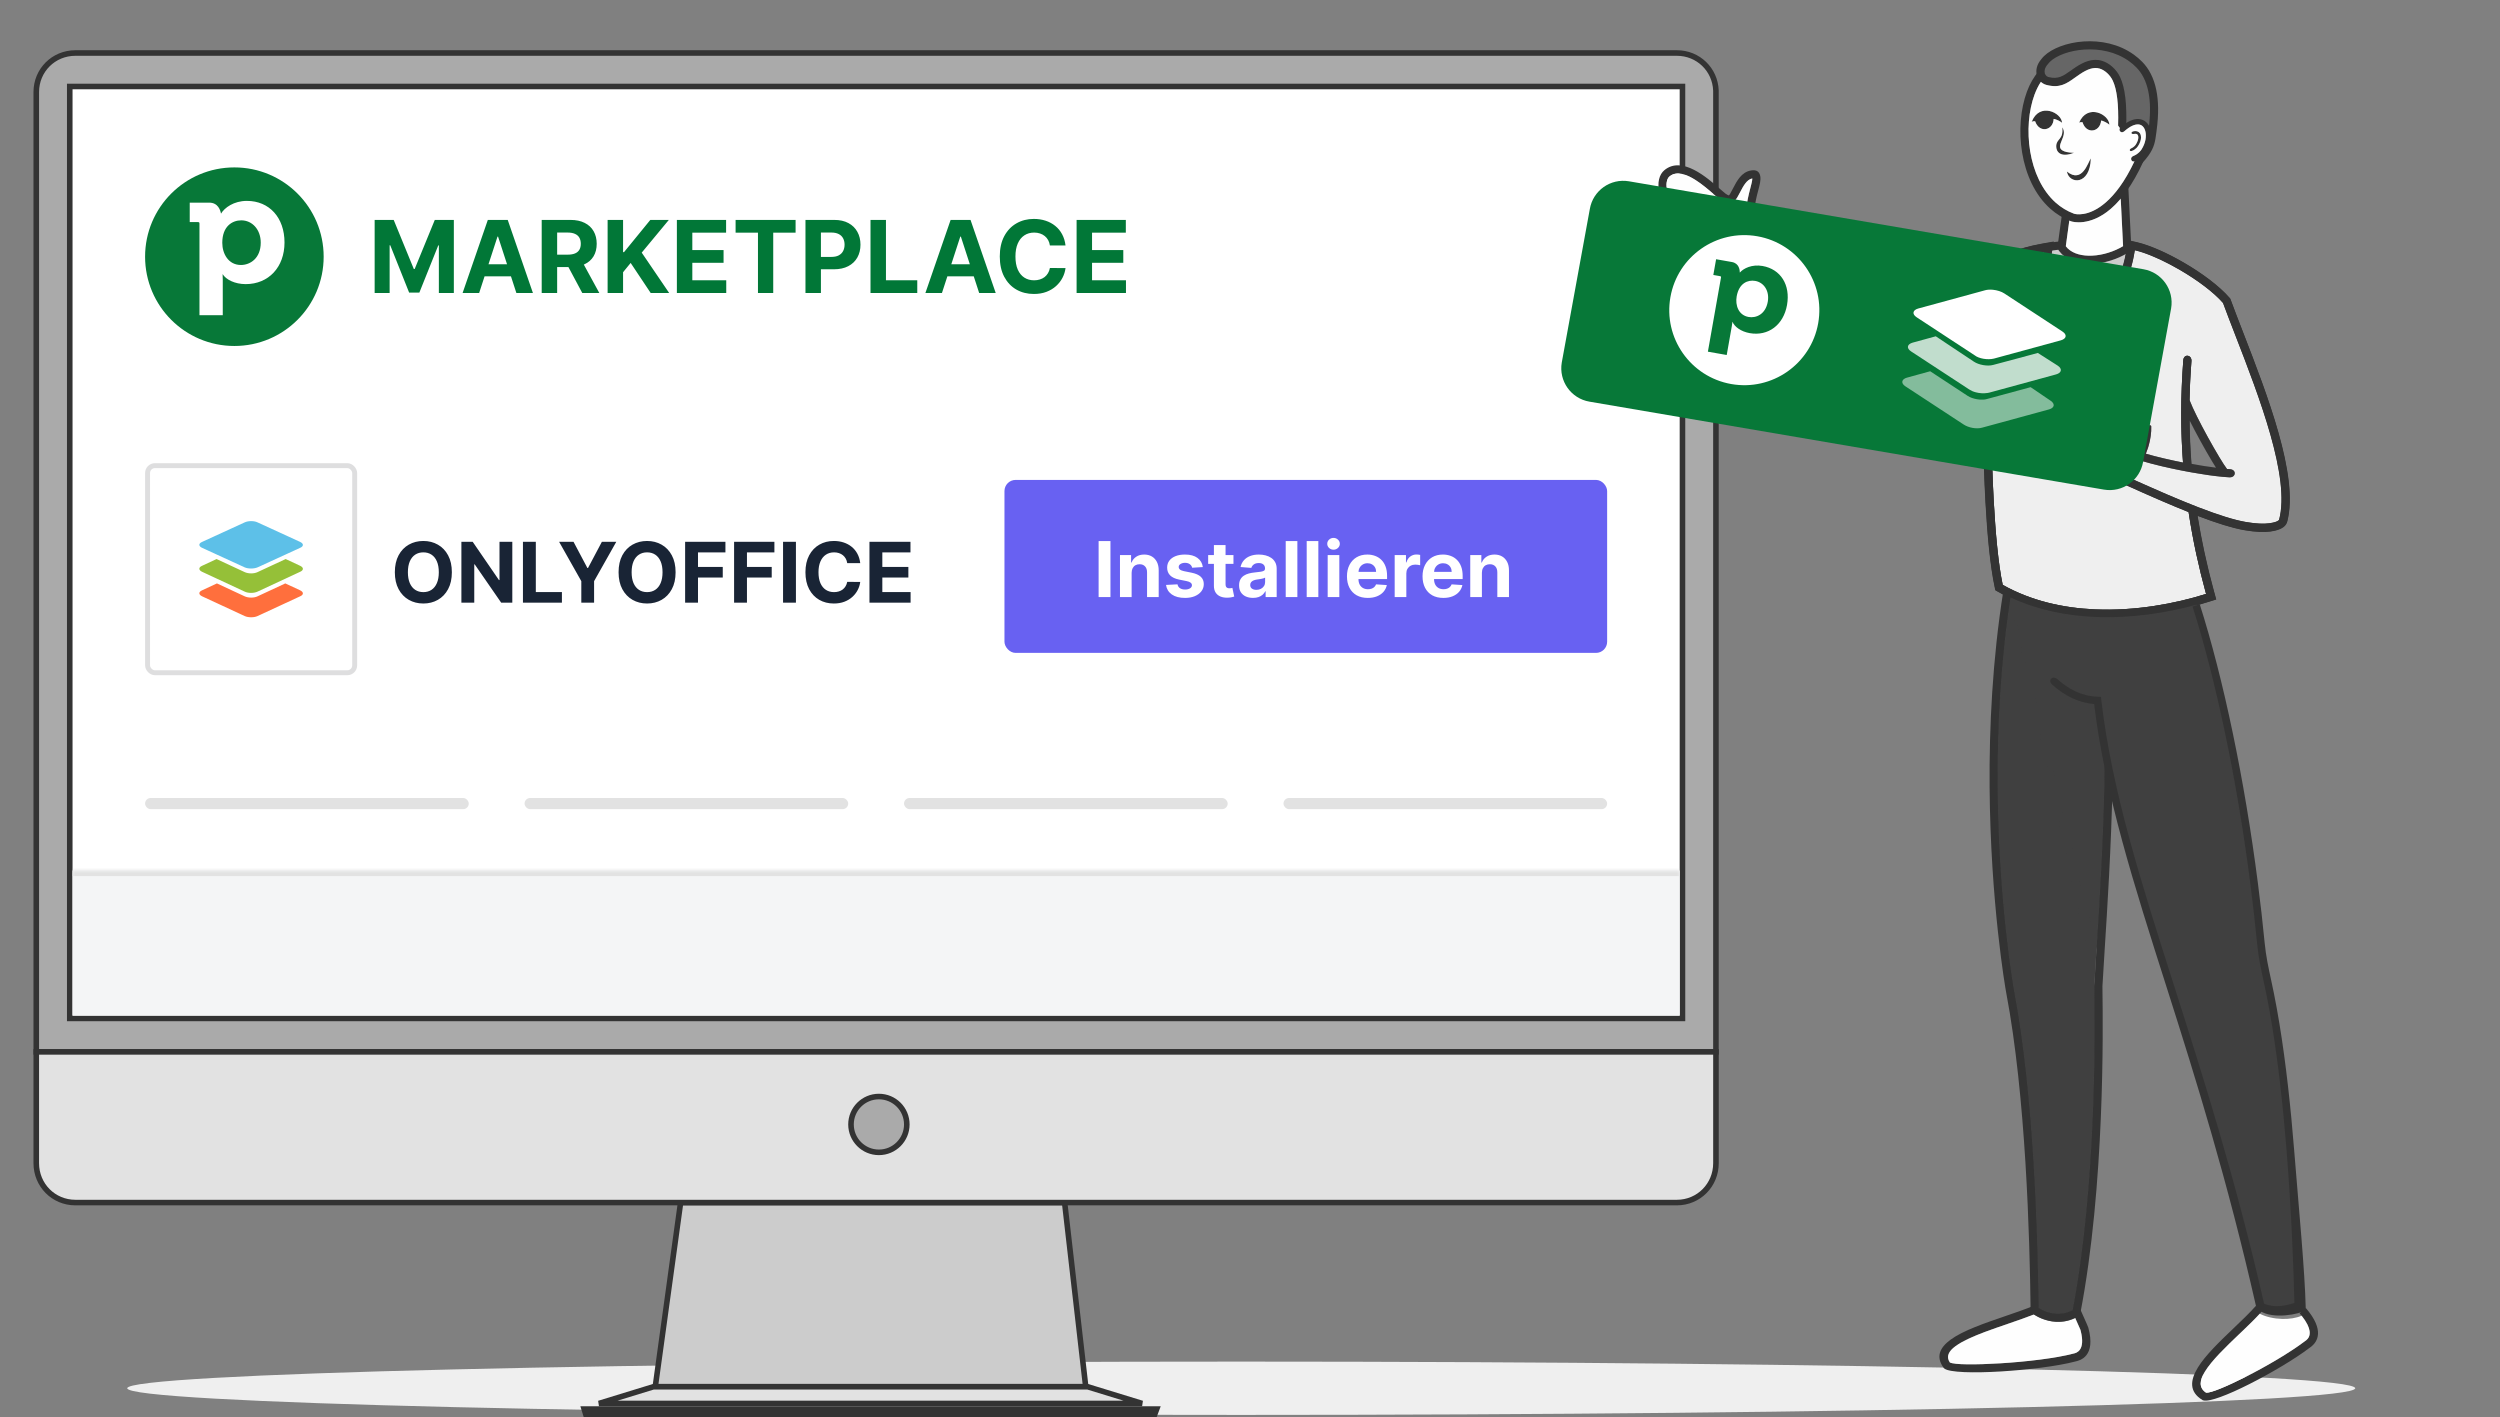 <svg width="448" height="254" viewBox="0 0 448 254" fill="none" xmlns="http://www.w3.org/2000/svg">
<rect x="0" y="0" width="448" height="254" fill="#808080" stroke="none"/>
<path d="M222.431 253.553C332.682 253.553 422.058 251.414 422.058 248.776C422.058 246.138 332.682 244 222.431 244C112.179 244 22.803 246.138 22.803 248.776C22.803 251.414 112.179 253.553 222.431 253.553Z" fill="#EFEFEF"/>
<path d="M307.495 16.496V188.5H6.5V16.496C6.5 12.594 9.6 9.5 13.505 9.5H300.495C304.315 9.5 307.358 12.454 307.495 16.23V16.496Z" fill="#AAAAAA" stroke="#333333"/>
<path d="M12.5 182.5V15.5H301.5V182.5H12.5Z" fill="white" stroke="#333333"/>
<path d="M194 248.5H194.561L194.497 247.943L190.831 215.943L190.78 215.5H190.334H122.4H121.964L121.905 215.932L117.505 247.932L117.427 248.5H118H194Z" fill="#CCCCCC" stroke="#333333"/>
<path d="M6.5 208.442V188.5H307.5V208.442C307.5 212.382 304.396 215.5 300.495 215.5H13.505C9.599 215.5 6.5 212.383 6.5 208.442Z" fill="#E2E2E2" stroke="#333333"/>
<path d="M107.333 251.5L117.106 248.5H194.894L204.667 251.5H107.333Z" fill="#E2E2E2" stroke="#333333"/>
<path d="M207.281 252.5L206.909 253.5H104.986L104.677 252.5H207.281Z" fill="#AAAAAA" stroke="#333333"/>
<path d="M162.5 201.497C162.5 204.26 160.259 206.5 157.5 206.5C154.741 206.5 152.5 204.26 152.5 201.497C152.5 198.74 154.74 196.5 157.5 196.5C160.26 196.5 162.5 198.735 162.5 201.497Z" fill="#AAAAAA" stroke="#333333"/>
<path d="M58 46C58 54.837 50.837 62 42 62C33.163 62 26 54.837 26 46C26 37.163 33.163 30 42 30C50.837 30 58 37.163 58 46Z" fill="#077838"/>
<path d="M50.984 43.456C50.984 47.885 48.125 50.914 44.036 50.914C42.092 50.914 40.49 50.114 39.891 49.113L39.919 50.142V56.485H35.745V40.085C35.745 39.856 35.688 39.798 35.43 39.798H34V36.313H37.489C39.09 36.313 39.491 37.685 39.604 38.285C40.234 37.228 41.891 36 44.236 36C48.268 35.999 50.984 38.998 50.984 43.456ZM46.724 43.485C46.724 41.113 45.18 39.485 43.235 39.485C41.634 39.485 39.833 40.542 39.833 43.514C39.833 45.457 40.919 47.486 43.178 47.486C44.837 47.484 46.724 46.284 46.724 43.485Z" fill="white"/>
<path d="M67.138 39.409H70.551L74.156 48.205H74.31L77.915 39.409H81.328V52.5H78.644V43.979H78.535L75.147 52.436H73.319L69.931 43.947H69.822V52.5H67.138V39.409ZM85.865 52.5H82.899L87.418 39.409H90.985L95.498 52.5H92.532L89.253 42.401H89.15L85.865 52.5ZM85.68 47.354H92.685V49.515H85.68V47.354ZM97.073 52.5V39.409H102.238C103.227 39.409 104.07 39.586 104.769 39.94C105.472 40.289 106.007 40.785 106.374 41.429C106.744 42.068 106.93 42.82 106.93 43.685C106.93 44.555 106.742 45.303 106.367 45.929C105.992 46.551 105.449 47.028 104.737 47.361C104.03 47.693 103.173 47.859 102.168 47.859H98.71V45.635H101.72C102.249 45.635 102.688 45.562 103.037 45.418C103.387 45.273 103.646 45.055 103.817 44.766C103.992 44.476 104.079 44.116 104.079 43.685C104.079 43.251 103.992 42.884 103.817 42.586C103.646 42.288 103.384 42.062 103.031 41.908C102.681 41.751 102.24 41.672 101.708 41.672H99.841V52.5H97.073ZM104.143 46.543L107.396 52.5H104.341L101.158 46.543H104.143ZM108.886 52.5V39.409H111.654V45.181H111.826L116.537 39.409H119.855L114.997 45.271L119.912 52.5H116.601L113.015 47.118L111.654 48.78V52.5H108.886ZM121.296 52.5V39.409H130.117V41.691H124.064V44.81H129.663V47.092H124.064V50.218H130.143V52.5H121.296ZM131.819 41.691V39.409H142.57V41.691H138.562V52.5H135.827V41.691H131.819ZM144.341 52.5V39.409H149.506C150.499 39.409 151.344 39.599 152.043 39.978C152.742 40.353 153.275 40.875 153.641 41.544C154.012 42.209 154.197 42.976 154.197 43.845C154.197 44.715 154.01 45.481 153.635 46.146C153.26 46.811 152.717 47.329 152.005 47.7C151.298 48.07 150.441 48.256 149.435 48.256H146.143V46.038H148.988C149.521 46.038 149.96 45.946 150.305 45.763C150.654 45.575 150.914 45.318 151.085 44.989C151.259 44.657 151.347 44.276 151.347 43.845C151.347 43.41 151.259 43.031 151.085 42.707C150.914 42.379 150.654 42.126 150.305 41.947C149.955 41.764 149.512 41.672 148.975 41.672H147.109V52.5H144.341ZM155.995 52.5V39.409H158.763V50.218H164.375V52.5H155.995ZM168.798 52.5H165.833L170.352 39.409H173.919L178.431 52.5H175.465L172.186 42.401H172.084L168.798 52.5ZM168.613 47.354H175.619V49.515H168.613V47.354ZM190.942 43.992H188.142C188.091 43.63 187.987 43.308 187.829 43.027C187.672 42.742 187.469 42.499 187.222 42.298C186.975 42.098 186.689 41.945 186.365 41.838C186.046 41.731 185.699 41.678 185.324 41.678C184.646 41.678 184.056 41.847 183.553 42.183C183.05 42.516 182.66 43.001 182.383 43.641C182.106 44.276 181.968 45.047 181.968 45.955C181.968 46.888 182.106 47.672 182.383 48.307C182.664 48.942 183.056 49.421 183.559 49.745C184.062 50.069 184.644 50.231 185.304 50.231C185.675 50.231 186.018 50.182 186.333 50.084C186.653 49.986 186.936 49.843 187.184 49.656C187.431 49.464 187.635 49.231 187.797 48.959C187.963 48.686 188.078 48.375 188.142 48.026L190.942 48.038C190.87 48.639 190.689 49.219 190.399 49.777C190.113 50.331 189.728 50.827 189.242 51.266C188.76 51.701 188.185 52.046 187.516 52.302C186.851 52.553 186.099 52.679 185.26 52.679C184.092 52.679 183.048 52.415 182.127 51.886C181.211 51.358 180.487 50.593 179.954 49.592C179.426 48.59 179.162 47.378 179.162 45.955C179.162 44.527 179.43 43.312 179.967 42.311C180.504 41.31 181.233 40.547 182.153 40.023C183.074 39.494 184.109 39.23 185.26 39.23C186.018 39.23 186.721 39.337 187.369 39.55C188.021 39.763 188.598 40.074 189.101 40.483C189.604 40.888 190.013 41.384 190.328 41.972C190.648 42.56 190.853 43.234 190.942 43.992ZM192.927 52.5V39.409H201.748V41.691H195.695V44.81H201.294V47.092H195.695V50.218H201.773V52.5H192.927Z" fill="#017737"/>
<path d="M80.973 102.545C80.973 103.735 80.748 104.747 80.296 105.582C79.849 106.416 79.238 107.054 78.464 107.494C77.694 107.931 76.827 108.149 75.865 108.149C74.895 108.149 74.025 107.929 73.255 107.489C72.484 107.048 71.875 106.411 71.428 105.576C70.98 104.742 70.756 103.732 70.756 102.545C70.756 101.356 70.98 100.344 71.428 99.509C71.875 98.675 72.484 98.039 73.255 97.602C74.025 97.162 74.895 96.942 75.865 96.942C76.827 96.942 77.694 97.162 78.464 97.602C79.238 98.039 79.849 98.675 80.296 99.509C80.748 100.344 80.973 101.356 80.973 102.545ZM78.635 102.545C78.635 101.775 78.519 101.125 78.288 100.596C78.061 100.067 77.74 99.665 77.324 99.392C76.909 99.119 76.422 98.982 75.865 98.982C75.307 98.982 74.821 99.119 74.405 99.392C73.99 99.665 73.666 100.067 73.436 100.596C73.209 101.125 73.095 101.775 73.095 102.545C73.095 103.316 73.209 103.966 73.436 104.495C73.666 105.024 73.99 105.425 74.405 105.699C74.821 105.972 75.307 106.109 75.865 106.109C76.422 106.109 76.909 105.972 77.324 105.699C77.74 105.425 78.061 105.024 78.288 104.495C78.519 103.966 78.635 103.316 78.635 102.545ZM91.806 97.091V108H89.814L85.068 101.134H84.988V108H82.682V97.091H84.706L89.415 103.952H89.51V97.091H91.806ZM93.712 108V97.091H96.018V106.098H100.695V108H93.712ZM100.192 97.091H102.775L105.263 101.789H105.369L107.857 97.091H110.44L106.461 104.143V108H104.171V104.143L100.192 97.091ZM121.066 102.545C121.066 103.735 120.84 104.747 120.389 105.582C119.942 106.416 119.331 107.054 118.557 107.494C117.786 107.931 116.92 108.149 115.957 108.149C114.988 108.149 114.118 107.929 113.347 107.489C112.577 107.048 111.968 106.411 111.52 105.576C111.073 104.742 110.849 103.732 110.849 102.545C110.849 101.356 111.073 100.344 111.52 99.509C111.968 98.675 112.577 98.039 113.347 97.602C114.118 97.162 114.988 96.942 115.957 96.942C116.92 96.942 117.786 97.162 118.557 97.602C119.331 98.039 119.942 98.675 120.389 99.509C120.84 100.344 121.066 101.356 121.066 102.545ZM118.727 102.545C118.727 101.775 118.612 101.125 118.381 100.596C118.154 100.067 117.832 99.665 117.417 99.392C117.002 99.119 116.515 98.982 115.957 98.982C115.4 98.982 114.913 99.119 114.498 99.392C114.082 99.665 113.759 100.067 113.528 100.596C113.301 101.125 113.188 101.775 113.188 102.545C113.188 103.316 113.301 103.966 113.528 104.495C113.759 105.024 114.082 105.425 114.498 105.699C114.913 105.972 115.4 106.109 115.957 106.109C116.515 106.109 117.002 105.972 117.417 105.699C117.832 105.425 118.154 105.024 118.381 104.495C118.612 103.966 118.727 103.316 118.727 102.545ZM122.774 108V97.091H129.997V98.993H125.081V101.592H129.518V103.494H125.081V108H122.774ZM131.549 108V97.091H138.772V98.993H133.855V101.592H138.292V103.494H133.855V108H131.549ZM142.63 97.091V108H140.323V97.091H142.63ZM154.153 100.91H151.82C151.777 100.608 151.69 100.34 151.559 100.106C151.427 99.868 151.258 99.665 151.052 99.499C150.847 99.332 150.609 99.204 150.339 99.115C150.072 99.026 149.783 98.982 149.47 98.982C148.906 98.982 148.414 99.122 147.995 99.403C147.576 99.68 147.251 100.085 147.02 100.617C146.789 101.146 146.674 101.789 146.674 102.545C146.674 103.323 146.789 103.977 147.02 104.506C147.255 105.035 147.581 105.434 148 105.704C148.419 105.974 148.904 106.109 149.454 106.109C149.763 106.109 150.049 106.068 150.312 105.987C150.578 105.905 150.815 105.786 151.021 105.63C151.226 105.47 151.397 105.276 151.532 105.049C151.67 104.822 151.766 104.562 151.82 104.271L154.153 104.282C154.092 104.783 153.941 105.266 153.7 105.731C153.462 106.192 153.141 106.606 152.736 106.972C152.334 107.334 151.855 107.622 151.297 107.835C150.744 108.044 150.117 108.149 149.417 108.149C148.444 108.149 147.574 107.929 146.807 107.489C146.044 107.048 145.44 106.411 144.996 105.576C144.556 104.742 144.335 103.732 144.335 102.545C144.335 101.356 144.559 100.344 145.007 99.509C145.454 98.675 146.061 98.039 146.828 97.602C147.595 97.162 148.458 96.942 149.417 96.942C150.049 96.942 150.635 97.031 151.175 97.208C151.718 97.386 152.199 97.645 152.619 97.986C153.038 98.323 153.378 98.737 153.641 99.227C153.908 99.717 154.078 100.278 154.153 100.91ZM155.807 108V97.091H163.157V98.993H158.113V101.592H162.779V103.494H158.113V106.098H163.179V108H155.807Z" fill="#192435"/>
<path fill-rule="evenodd" clip-rule="evenodd" d="M380.97 45.505C380.629 47.338 379.98 49.907 378.832 50.535C378.054 50.967 376.863 50.281 375.042 47.266C376.868 47.175 378.818 46.638 380.552 45.73C380.691 45.658 380.831 45.581 380.97 45.505ZM372.424 47.06C371.55 48.106 370.767 48.817 370.085 49.282C369.072 49.969 368.375 50.075 367.986 49.94C367.655 49.82 367.487 49.258 367.424 48.553C367.309 47.309 367.544 45.759 367.731 44.895C368.092 44.847 368.466 44.799 368.846 44.761L369.038 45.029C369.845 46.081 371.036 46.743 372.424 47.06Z" fill="#CCCCCC"/>
<path fill-rule="evenodd" clip-rule="evenodd" d="M368.897 44.647L369.124 44.965C369.913 45.991 371.079 46.642 372.448 46.955L372.62 46.994L372.507 47.129C371.628 48.181 370.838 48.899 370.146 49.372C369.124 50.063 368.389 50.194 367.95 50.042L367.949 50.042C367.737 49.965 367.597 49.756 367.503 49.504C367.407 49.247 367.348 48.92 367.316 48.562C367.199 47.303 367.437 45.74 367.626 44.872L367.642 44.798L367.717 44.788C368.077 44.74 368.453 44.692 368.835 44.653L368.897 44.647ZM367.821 44.992C367.637 45.864 367.421 47.35 367.531 48.543C367.562 48.891 367.619 49.198 367.705 49.428C367.793 49.663 367.902 49.795 368.022 49.838C368.361 49.955 369.019 49.874 370.024 49.193C370.667 48.754 371.405 48.092 372.229 47.124C370.895 46.788 369.744 46.127 368.952 45.095L368.95 45.092L368.794 44.874C368.464 44.909 368.137 44.95 367.821 44.992ZM381.117 45.3L381.076 45.524C380.905 46.443 380.656 47.551 380.305 48.509C380.129 48.988 379.927 49.433 379.693 49.8C379.461 50.166 379.193 50.461 378.884 50.63C378.44 50.876 377.9 50.785 377.261 50.278C376.623 49.771 375.862 48.833 374.95 47.322L374.856 47.167L375.037 47.158C376.846 47.068 378.781 46.535 380.501 45.635C380.639 45.563 380.778 45.487 380.917 45.41L381.117 45.3ZM380.821 45.709C380.748 45.749 380.675 45.788 380.601 45.826C378.911 46.71 377.017 47.246 375.228 47.364C376.094 48.777 376.809 49.643 377.395 50.109C378.001 50.59 378.445 50.627 378.779 50.441C379.044 50.296 379.289 50.034 379.511 49.684C379.733 49.335 379.929 48.905 380.102 48.435C380.419 47.569 380.653 46.575 380.821 45.709Z" fill="#CCCCCC"/>
<path fill-rule="evenodd" clip-rule="evenodd" d="M381.036 22.031C381.075 20.216 381.008 18.699 380.859 17.437C380.671 15.896 380.35 14.71 379.927 13.812C379.615 13.15 379.144 12.511 378.572 11.998C378.029 11.503 377.386 11.11 376.694 10.899C375.829 10.634 374.989 10.687 374.172 10.937C373.409 11.167 372.678 11.571 371.963 12.041C371.607 12.271 371.3 12.492 371.007 12.704C369.791 13.572 368.821 14.268 367.078 13.798C366.957 13.764 366.842 13.707 366.746 13.625C366.607 13.505 366.496 13.342 366.439 13.15C366.376 12.944 366.371 12.704 366.443 12.435C366.516 12.156 366.679 11.854 366.943 11.542L366.977 11.494C367.073 11.359 367.193 11.225 367.332 11.091C368.504 9.948 370.843 9.065 373.505 8.882C376.185 8.7 379.163 9.252 381.565 10.99C382.026 11.321 382.463 11.695 382.876 12.123C383.851 13.126 384.601 14.523 384.99 16.424C385.326 18.07 385.393 20.091 385.105 22.559C384.97 22.314 384.807 22.098 384.615 21.916C384.245 21.57 383.774 21.359 383.217 21.33C382.598 21.296 381.863 21.503 381.036 22.031Z" fill="#666666"/>
<path fill-rule="evenodd" clip-rule="evenodd" d="M381.502 11.077C379.126 9.358 376.175 8.809 373.512 8.99C370.865 9.172 368.555 10.05 367.408 11.168C367.272 11.299 367.157 11.429 367.065 11.556L367.026 11.612C366.77 11.915 366.616 12.203 366.549 12.462C366.481 12.713 366.487 12.934 366.543 13.119C366.594 13.29 366.693 13.436 366.817 13.543C366.9 13.613 367 13.664 367.107 13.694C367.958 13.923 368.613 13.867 369.204 13.652C369.8 13.434 370.334 13.052 370.944 12.616C371.237 12.405 371.546 12.182 371.904 11.951C372.623 11.478 373.363 11.068 374.141 10.834C374.975 10.579 375.837 10.524 376.726 10.795C377.435 11.012 378.093 11.414 378.645 11.918C379.227 12.441 379.707 13.091 380.025 13.766C380.454 14.678 380.778 15.875 380.966 17.424C381.111 18.646 381.178 20.104 381.149 21.835C381.92 21.375 382.619 21.189 383.224 21.222C383.806 21.252 384.301 21.474 384.689 21.837C384.816 21.957 384.931 22.091 385.033 22.237C385.279 19.918 385.204 18.009 384.884 16.445C384.499 14.562 383.758 13.184 382.799 12.198C382.391 11.775 381.958 11.405 381.502 11.077ZM381.629 10.902C379.201 9.146 376.196 8.591 373.498 8.775C370.823 8.958 368.455 9.846 367.258 11.013C367.115 11.151 366.99 11.29 366.889 11.431L366.858 11.476C366.588 11.795 366.416 12.111 366.34 12.407C366.263 12.693 366.267 12.953 366.336 13.181C366.4 13.393 366.522 13.574 366.676 13.707C366.785 13.8 366.916 13.865 367.049 13.902L367.05 13.902C367.942 14.143 368.643 14.086 369.278 13.854C369.903 13.626 370.458 13.229 371.058 12.8L371.07 12.791C371.363 12.58 371.669 12.361 372.022 12.132C372.734 11.664 373.455 11.266 374.204 11.04C375.004 10.796 375.823 10.745 376.663 11.002C377.337 11.208 377.967 11.592 378.5 12.078C379.061 12.582 379.524 13.209 379.83 13.858C380.246 14.742 380.566 15.916 380.752 17.45C380.9 18.706 380.967 20.218 380.929 22.028L380.925 22.231L381.095 22.122C381.908 21.602 382.621 21.406 383.212 21.438C383.743 21.465 384.19 21.666 384.542 21.994C384.725 22.168 384.881 22.375 385.011 22.611L385.174 22.907L385.213 22.571C385.502 20.096 385.435 18.063 385.096 16.402C384.704 14.484 383.946 13.068 382.954 12.048C382.537 11.616 382.095 11.237 381.629 10.902Z" fill="#666666"/>
<path fill-rule="evenodd" clip-rule="evenodd" d="M365.334 12.775C364.47 13.745 363.763 14.989 363.23 16.414C362.073 19.525 361.732 23.528 362.366 27.354C363.005 31.214 364.638 34.92 367.409 37.397C368.485 38.357 369.734 39.135 371.161 39.667C371.372 39.749 374.518 40.632 378.256 37.421C380.1 35.832 382.132 33.225 384.068 28.986L382.742 28.382C380.907 32.404 379.015 34.848 377.309 36.312C374.182 39 371.824 38.357 371.67 38.299C370.421 37.838 369.331 37.157 368.389 36.312C365.882 34.07 364.402 30.676 363.812 27.119C363.216 23.533 363.528 19.799 364.599 16.923C365.07 15.665 365.68 14.576 366.425 13.745L365.334 12.775Z" fill="#333333"/>
<path fill-rule="evenodd" clip-rule="evenodd" d="M381.003 23.067C381.095 20.782 381.037 18.93 380.854 17.437C380.667 15.896 380.345 14.71 379.922 13.812C379.61 13.15 379.14 12.511 378.568 11.998C378.025 11.503 377.381 11.11 376.69 10.899C375.825 10.634 374.985 10.687 374.168 10.937C373.404 11.167 372.674 11.571 371.958 12.041C371.603 12.271 371.295 12.492 371.002 12.704C369.787 13.572 368.817 14.268 367.073 13.798C366.953 13.764 366.838 13.707 366.742 13.625C366.602 13.505 366.492 13.342 366.434 13.15C366.372 12.944 366.367 12.704 366.439 12.435C366.511 12.156 366.675 11.854 366.939 11.542L366.972 11.494C367.068 11.359 367.189 11.225 367.328 11.091C368.5 9.948 370.839 9.065 373.5 8.882C376.181 8.7 379.159 9.252 381.56 10.99C382.022 11.321 382.459 11.695 382.872 12.123C383.847 13.126 384.596 14.523 384.985 16.424C385.346 18.195 385.394 20.394 385.033 23.116L384.981 23.528C384.798 24.954 384.683 25.842 383.804 27.061C383.679 27.234 383.535 27.422 383.367 27.623C383.223 27.801 383.054 27.993 382.862 28.194L383.03 28.799L383.929 29.188C384.116 28.986 384.303 28.775 384.486 28.55C384.654 28.348 384.817 28.137 384.981 27.911C386.071 26.394 386.205 25.367 386.422 23.716L386.474 23.303C386.859 20.413 386.801 18.051 386.407 16.131C385.96 13.932 385.072 12.295 383.909 11.105C383.439 10.62 382.934 10.193 382.406 9.809C379.697 7.845 376.373 7.226 373.39 7.428C370.388 7.629 367.698 8.681 366.295 10.044C366.113 10.222 365.949 10.409 365.805 10.601C365.392 11.086 365.137 11.58 365.013 12.055C364.868 12.598 364.888 13.116 365.027 13.572C365.171 14.043 365.44 14.441 365.786 14.734C366.05 14.955 366.357 15.118 366.684 15.209C369.095 15.857 370.311 14.984 371.843 13.889C372.136 13.683 372.439 13.462 372.746 13.26C373.356 12.857 373.971 12.516 374.581 12.329C375.138 12.161 375.695 12.123 376.253 12.291C376.723 12.435 377.175 12.713 377.569 13.073C377.996 13.462 378.352 13.942 378.587 14.432C378.947 15.19 379.221 16.227 379.389 17.605C379.548 18.925 379.61 20.538 379.548 22.501L379.918 23.02L381.003 23.067Z" fill="#333333"/>
<path fill-rule="evenodd" clip-rule="evenodd" d="M380.682 23.519C381.705 22.616 382.541 22.266 383.175 22.295C383.492 22.309 383.751 22.429 383.958 22.616C384.179 22.823 384.337 23.116 384.433 23.466C384.688 24.378 384.496 25.631 383.775 26.759C383.592 27.047 383.285 27.369 382.91 27.628C382.728 27.753 382.531 27.858 382.329 27.935C381.565 28.218 381.945 29.058 382.406 28.934C382.786 28.828 383.146 28.65 383.463 28.434C383.948 28.103 384.351 27.671 384.596 27.287C385.471 25.919 385.692 24.369 385.375 23.212C385.23 22.688 384.976 22.237 384.62 21.911C384.251 21.565 383.78 21.354 383.223 21.325C382.344 21.282 381.239 21.714 379.971 22.847C379.519 23.255 380.067 24.061 380.682 23.519Z" fill="#333333"/>
<path fill-rule="evenodd" clip-rule="evenodd" d="M382.435 23.999C382.579 23.97 382.704 23.97 382.81 23.994C382.93 24.023 383.026 24.09 383.083 24.181C383.151 24.292 383.189 24.44 383.189 24.613C383.189 24.973 383.04 25.434 382.733 25.909C382.627 26.073 382.454 26.26 382.238 26.404C382.156 26.461 382.065 26.514 381.969 26.553C381.455 26.773 381.623 27.191 382.036 27.047C382.204 26.989 382.368 26.903 382.512 26.807C382.781 26.625 383.006 26.385 383.141 26.173C383.496 25.616 383.674 25.064 383.674 24.613C383.674 24.344 383.612 24.104 383.492 23.917C383.362 23.716 383.17 23.576 382.915 23.519C382.766 23.485 382.593 23.48 382.396 23.509C381.758 23.615 381.83 24.119 382.435 23.999Z" fill="#333333"/>
<path fill-rule="evenodd" clip-rule="evenodd" d="M381.936 44.472L381.398 33.561L379.938 33.628L380.48 44.54L381.936 44.472Z" fill="#333333"/>
<path fill-rule="evenodd" clip-rule="evenodd" d="M370.157 44.415L370.954 38.563L369.508 38.366L368.706 44.218L370.157 44.415Z" fill="#333333"/>
<path fill-rule="evenodd" clip-rule="evenodd" d="M381.234 43.877L381.22 43.959C381.023 45.293 380.379 49.686 378.833 50.535C377.968 51.015 376.594 50.118 374.413 46.172L373.131 46.873C375.845 51.788 377.949 52.691 379.534 51.812C381.719 50.607 382.445 45.663 382.666 44.165L382.68 44.084L381.234 43.877Z" fill="#333333"/>
<path fill-rule="evenodd" clip-rule="evenodd" d="M366.435 44.045C366.238 44.756 365.805 46.964 365.969 48.687C366.084 49.921 366.512 50.963 367.501 51.313C368.25 51.577 369.437 51.486 370.907 50.487C371.896 49.811 373.063 48.702 374.356 46.959L373.184 46.09C371.997 47.684 370.955 48.687 370.08 49.282C369.067 49.969 368.37 50.075 367.981 49.94C367.65 49.82 367.482 49.258 367.419 48.553C367.275 47.036 367.664 45.073 367.837 44.439L366.435 44.045Z" fill="#333333"/>
<path fill-rule="evenodd" clip-rule="evenodd" d="M371.665 27.378C369.278 28.324 368.437 27.215 368.471 26.183C368.509 24.791 369.816 25.069 369.551 22.813C370.685 24.402 368.13 26.164 369.657 26.994C369.984 27.172 370.503 27.354 371.665 27.378Z" fill="#333333"/>
<path fill-rule="evenodd" clip-rule="evenodd" d="M370.388 30.734C373.179 32.985 374.192 28.991 374.682 28.377C374.543 33.336 370.738 32.99 370.388 30.734Z" fill="#333333"/>
<path fill-rule="evenodd" clip-rule="evenodd" d="M372.568 21.992C374.053 18.483 377.991 20.485 378.006 22.362C377.819 22.155 376.992 21.661 376.522 21.603C376.358 23.692 373.861 24.128 373.188 21.901C372.924 21.887 372.765 21.872 372.568 21.992Z" fill="#333333"/>
<path fill-rule="evenodd" clip-rule="evenodd" d="M364.076 21.843C365.426 18.282 369.442 20.134 369.528 22.012C369.331 21.815 368.491 21.349 368.015 21.311C367.933 23.404 365.45 23.932 364.696 21.733C364.427 21.723 364.268 21.719 364.076 21.843Z" fill="#333333"/>
<path fill-rule="evenodd" clip-rule="evenodd" d="M314.946 41.842C314.158 38.342 314.36 37.33 314.658 35.851L314.701 35.645C314.792 35.184 314.931 34.67 315.061 34.18C315.325 33.182 315.565 32.279 315.45 31.622C315.306 30.791 314.826 30.364 313.774 30.547C312.069 30.839 311.252 32.419 310.565 33.739C310.2 34.444 309.893 35.035 309.801 35.02C309.705 34.987 309.609 34.944 309.513 34.891C309.407 34.833 309.302 34.757 309.186 34.675C308.985 34.526 308.653 34.233 308.245 33.878C305.934 31.843 301.395 27.844 298.239 30.513C297.365 31.252 296.904 32.692 297.389 34.684C297.745 36.134 298.609 37.925 300.209 39.984C300.271 40.061 300.54 40.358 301.112 40.786C301.419 41.011 301.827 41.29 302.37 41.611C302.927 41.943 303.59 42.188 304.388 42.485C305.584 42.931 307.111 43.498 308.898 44.593L309.662 43.349C307.75 42.178 306.155 41.583 304.897 41.117C304.157 40.843 303.547 40.613 303.115 40.358C302.63 40.071 302.26 39.821 301.981 39.614C301.558 39.302 301.4 39.139 301.366 39.096C299.901 37.205 299.118 35.611 298.806 34.348C298.465 32.961 298.696 32.044 299.181 31.631C301.371 29.779 305.286 33.225 307.275 34.977C307.702 35.352 308.048 35.659 308.312 35.856C308.466 35.966 308.624 36.072 308.788 36.168C308.965 36.269 309.148 36.35 309.335 36.413C310.603 36.825 311.17 35.731 311.852 34.416C312.386 33.388 313.024 32.164 314.009 31.991C314.019 31.991 313.995 31.804 314.004 31.876C314.062 32.222 313.86 32.98 313.639 33.82C313.51 34.31 313.375 34.824 313.265 35.376L313.221 35.582C312.885 37.248 312.659 38.386 313.51 42.173L314.946 41.842Z" fill="#333333"/>
<path fill-rule="evenodd" clip-rule="evenodd" d="M311.132 42.183C310.44 42.456 309.777 42.764 309.253 43.09C307.524 42.077 306.059 41.535 304.897 41.103C304.157 40.829 303.547 40.599 303.115 40.344C302.629 40.056 302.26 39.806 301.981 39.6C301.558 39.288 301.4 39.125 301.366 39.082C301.232 38.909 301.107 38.741 300.982 38.573C299.762 36.902 299.084 35.481 298.806 34.329C298.465 32.942 298.695 32.025 299.181 31.612C299.401 31.425 299.642 31.291 299.891 31.204C302.139 30.436 305.483 33.379 307.274 34.958C307.702 35.333 308.048 35.64 308.312 35.837C308.466 35.947 308.624 36.053 308.787 36.149C308.965 36.249 309.148 36.331 309.335 36.393C310.603 36.806 311.17 35.712 311.852 34.396C312.385 33.369 313.024 32.145 314.014 31.972C314.018 32.352 313.841 33.043 313.639 33.801C313.509 34.291 313.375 34.804 313.264 35.356L313.221 35.563C312.909 37.123 312.688 38.218 313.356 41.453C312.673 41.635 311.881 41.89 311.132 42.183Z" fill="#FEFEFE"/>
<path fill-rule="evenodd" clip-rule="evenodd" d="M373.587 86.687C372.424 86.476 371.305 86.063 369.778 85.3C368.706 84.762 367.837 84.201 367.14 83.634C366.545 83.149 366.074 82.66 365.714 82.175C365.877 83.735 366.309 85.453 366.886 87.177C367.712 89.644 368.826 92.121 369.874 94.195C370.378 92.812 371.05 91.348 371.805 89.889C372.367 88.804 372.972 87.724 373.587 86.687Z" fill="#FF6F3D"/>
<path fill-rule="evenodd" clip-rule="evenodd" d="M365.324 81.175L365.941 82.006C366.286 82.469 366.739 82.942 367.319 83.414M365.324 81.175L365.432 82.204L365.324 81.175ZM367.155 87.087C366.697 85.72 366.334 84.362 366.124 83.09L367.155 87.087ZM366.124 83.09C366.372 83.346 366.651 83.601 366.962 83.854L366.962 83.854C367.676 84.435 368.564 85.008 369.65 85.553L369.651 85.553C371.022 86.238 372.08 86.65 373.14 86.886C372.593 87.821 372.056 88.788 371.553 89.759L371.553 89.759C370.904 91.014 370.314 92.275 369.838 93.489C368.882 91.549 367.9 89.312 367.155 87.087M365.432 82.204C365.598 83.792 366.037 85.532 366.617 87.267L365.432 82.204ZM367.319 83.414C367.998 83.966 368.849 84.517 369.904 85.046C371.419 85.803 372.511 86.204 373.637 86.408L374.038 86.481L373.831 86.832C373.218 87.865 372.616 88.94 372.056 90.019C371.306 91.472 370.639 92.924 370.14 94.292L369.916 94.907L369.621 94.323C368.57 92.241 367.449 89.751 366.617 87.267L366.617 87.267" fill="#FF6F3D"/>
<path fill-rule="evenodd" clip-rule="evenodd" d="M365.642 80.802C365.627 82.688 366.137 84.925 366.886 87.177C367.712 89.644 368.827 92.121 369.874 94.195C370.378 92.812 371.051 91.348 371.805 89.889C373.13 87.33 374.706 84.786 376.085 82.751L377.213 83.509C375.854 85.516 374.302 88.017 373.01 90.513C372.002 92.467 371.147 94.421 370.671 96.129L370.22 97.757L369.417 96.269C368.159 93.926 366.646 90.767 365.594 87.614C364.801 85.237 364.263 82.856 364.278 80.807L365.642 80.802Z" fill="#333333"/>
<path fill-rule="evenodd" clip-rule="evenodd" d="M358.831 61.572C356.539 64.764 352.658 68.407 348.527 70.942C344.934 73.145 341.178 74.494 338.209 73.923C337.883 73.861 336.499 73.409 334.318 69.953C332.046 66.348 329.102 59.647 325.999 47.209C326.465 47.007 327.089 46.82 327.742 46.671C328.674 46.455 329.654 46.311 330.38 46.258C330.841 47.353 331.335 48.606 331.849 49.907C333.934 55.201 336.365 61.38 340.352 65.58L340.784 66.036L341.298 65.676C342.643 64.74 346.231 60.501 349.565 56.555C352.298 53.324 354.858 50.295 355.732 49.599C356.981 48.601 358.528 47.564 360.675 46.685C362.745 45.836 365.378 45.135 368.846 44.756L369.038 45.025C370.176 46.517 372.088 47.223 374.231 47.276C376.277 47.324 378.558 46.772 380.552 45.73C381.109 45.442 381.642 45.116 382.142 44.756C384.409 45.193 387.599 46.599 390.658 48.385C393.747 50.185 396.672 52.355 398.368 54.299C399.021 56.075 399.795 58.067 400.616 60.194C404.833 71.076 410.458 85.588 408.412 93.158C408.398 93.206 408.133 93.571 406.678 93.768C405.737 93.892 404.387 93.878 402.461 93.542C400.39 93.182 397.623 92.318 394.05 90.94C390.433 89.548 386.009 87.638 380.662 85.199L380.057 86.524C385.442 88.982 389.895 90.902 393.526 92.304C397.201 93.72 400.059 94.608 402.22 94.982C404.305 95.342 405.804 95.357 406.88 95.213C409.195 94.901 409.786 93.705 409.829 93.542C412 85.516 406.275 70.745 401.98 59.67C401.14 57.501 400.352 55.475 399.694 53.675L399.646 53.55L399.559 53.449C397.772 51.356 394.66 49.028 391.393 47.122C388.065 45.178 384.539 43.661 382.075 43.263L381.767 43.215L381.517 43.407C381.003 43.796 380.456 44.146 379.879 44.444C378.097 45.37 376.075 45.869 374.264 45.821C372.549 45.778 371.051 45.25 370.2 44.141C370.08 43.983 369.975 43.82 369.883 43.647L369.653 43.21L369.163 43.258C365.31 43.637 362.4 44.401 360.123 45.337C357.827 46.277 356.165 47.391 354.824 48.462C353.821 49.263 351.222 52.336 348.45 55.614C345.549 59.047 342.446 62.714 340.952 64.073C337.431 60.088 335.164 54.333 333.214 49.374C332.647 47.929 332.104 46.551 331.528 45.221L331.335 44.78H330.855C330.034 44.785 328.674 44.957 327.425 45.245C326.378 45.49 325.379 45.821 324.764 46.215L324.327 46.498L324.452 47.002C327.651 59.978 330.725 66.967 333.094 70.731C335.591 74.696 337.489 75.272 337.945 75.358C341.307 76.006 345.419 74.561 349.296 72.185C353.624 69.531 357.702 65.69 360.089 62.325C360.901 61.183 359.695 60.371 358.831 61.572Z" fill="#333333"/>
<path fill-rule="evenodd" clip-rule="evenodd" d="M398.363 54.294C399.017 56.07 399.79 58.062 400.611 60.189C404.829 71.072 410.454 85.583 408.407 93.153C408.393 93.201 408.129 93.566 406.673 93.763C405.732 93.888 404.382 93.873 402.456 93.537C400.386 93.177 397.619 92.313 394.045 90.936C390.596 89.606 386.412 87.806 381.393 85.525C381.974 85.093 382.497 84.575 382.959 83.999C383.304 83.567 383.612 83.106 383.886 82.621C386.018 83.274 389.16 83.999 392.224 84.561C394.977 85.069 397.676 85.449 399.54 85.535C400.693 85.588 400.852 84.133 399.555 84.071C399.401 84.061 399.247 84.056 399.084 84.042C398.503 83.322 397.047 80.883 395.606 78.262C394.237 75.766 392.897 73.131 392.359 71.667C392.407 69.377 392.522 67.058 392.7 64.706C392.786 63.578 391.336 63.343 391.245 64.572C391.004 67.73 390.88 70.86 390.875 73.976C390.87 76.986 390.98 79.952 391.197 82.885C388.713 82.396 386.292 81.824 384.534 81.301C384.683 80.946 384.813 80.586 384.928 80.231C385.346 78.906 385.543 77.562 385.504 76.433C385.461 75.113 378.506 79.976 377.819 79.429C377.656 79.299 377.492 79.203 377.334 79.131L377.535 78.142C377.564 78.022 377.579 77.907 377.579 77.797C377.579 77.437 377.444 77.101 377.223 76.832C377.012 76.568 376.709 76.371 376.373 76.29C376.253 76.261 376.133 76.246 376.013 76.246L377.118 70.327C376.863 66.117 376.546 62.373 376.287 59.243C376.066 56.574 375.878 54.337 375.797 52.743C375.835 52.643 375.873 52.547 375.912 52.441C376.061 52.043 376.205 51.625 376.339 51.198C377.583 52.239 378.645 52.312 379.538 51.817C381.46 50.756 382.252 46.801 382.565 44.847C384.793 45.365 387.781 46.709 390.654 48.385C393.742 50.18 396.668 52.35 398.363 54.294ZM370.642 53.262C370.546 52.95 370.455 52.614 370.369 52.259C370.268 51.836 370.172 51.409 370.08 50.972C368.99 51.51 368.101 51.529 367.496 51.313C366.507 50.963 366.084 49.921 365.964 48.687C365.853 47.516 366.017 46.129 366.194 45.13C363.985 45.524 362.179 46.066 360.67 46.681C358.523 47.559 356.977 48.596 355.728 49.594C354.853 50.291 352.293 53.32 349.56 56.55C346.226 60.491 342.638 64.735 341.293 65.671L340.779 66.031L340.347 65.575C336.365 61.375 333.929 55.197 331.845 49.902C331.331 48.601 330.841 47.348 330.375 46.253C329.65 46.301 328.674 46.45 327.738 46.666C327.085 46.82 326.46 47.002 325.994 47.204C329.102 59.647 332.042 66.343 334.314 69.948C336.49 73.404 337.873 73.856 338.205 73.918C341.173 74.489 344.925 73.14 348.522 70.937C352.653 68.402 356.535 64.764 358.826 61.567C359.691 60.362 360.896 61.173 360.08 62.32C359.244 63.492 358.206 64.725 357.025 65.945L356.977 66.857L356.929 67.975C356.78 72.406 356.813 81.368 357.279 89.836C357.596 95.597 358.105 101.122 358.884 104.804C363.985 107.684 369.749 108.956 375.451 109.201C382.627 109.508 389.722 108.198 395.328 106.431C394.665 104.012 394.079 101.621 393.565 99.245C393.027 96.754 392.57 94.262 392.196 91.776C388.982 90.499 385.183 88.847 380.725 86.826C370.71 65.743 370.835 78.719 370.494 78.416C370.157 78.114 367.684 78.666 367.631 78.19L362.203 72.123L362.188 71.931C362.188 71.542 362.332 71.182 362.573 70.903C362.818 70.625 363.159 70.428 363.548 70.385C363.62 70.375 363.687 70.371 363.735 70.375L367.4 70.361C367.635 67.903 368.51 58.71 370.642 53.262Z" fill="#EFEFEF"/>
<path fill-rule="evenodd" clip-rule="evenodd" d="M399.676 53.517L399.771 53.776C400.357 55.369 401.041 57.139 401.776 59.04C401.853 59.241 401.931 59.443 402.01 59.647M402.011 59.648L402.025 59.686C404.126 65.106 406.606 71.505 408.302 77.505C409.153 80.515 409.817 83.462 410.135 86.164C410.452 88.85 410.438 91.391 409.855 93.545L409.85 93.565L409.844 93.585C409.765 93.848 409.632 94.029 409.58 94.097C409.502 94.199 409.417 94.287 409.332 94.362C409.161 94.514 408.961 94.642 408.738 94.751C408.298 94.965 407.7 95.138 406.874 95.249L406.87 95.25C405.736 95.4 404.227 95.369 402.199 95.015C400.046 94.641 397.272 93.775 393.819 92.455C394.161 94.61 394.565 96.769 395.031 98.928C395.539 101.277 396.118 103.641 396.774 106.035L397.156 107.428L395.778 107.862C390.045 109.669 382.774 111.016 375.387 110.7C369.514 110.447 363.504 109.135 358.146 106.11L357.556 105.777L357.416 105.114C356.612 101.311 356.099 95.687 355.781 89.919C355.313 81.41 355.279 72.403 355.429 67.925L355.43 67.911L355.446 67.543C353.582 69.26 351.477 70.884 349.307 72.216L349.306 72.216C345.64 74.461 341.471 76.073 337.924 75.392C336.992 75.215 335.311 74.347 333.044 70.747C330.651 66.95 327.664 60.08 324.539 47.567L324.23 46.333L325.398 45.827C325.985 45.574 326.709 45.367 327.394 45.206L327.401 45.205C328.4 44.974 329.455 44.811 330.276 44.757L331.338 44.686L331.755 45.666C332.175 46.653 332.614 47.764 333.061 48.899C333.121 49.049 333.18 49.2 333.24 49.35L333.241 49.352C335.258 54.477 337.485 60.075 340.947 64.008C341.131 63.837 341.352 63.621 341.611 63.357C342.164 62.791 342.825 62.069 343.559 61.242C345.022 59.592 346.735 57.567 348.401 55.598L348.415 55.581L348.487 55.496C349.826 53.914 351.13 52.372 352.212 51.135C353.267 49.928 354.224 48.875 354.792 48.422C356.127 47.355 357.796 46.236 360.102 45.292L360.105 45.291C361.717 44.635 363.625 44.064 365.931 43.653L368.048 43.276L367.671 45.393C367.502 46.345 367.366 47.574 367.457 48.544C367.506 49.05 367.61 49.404 367.728 49.626C367.831 49.819 367.919 49.872 367.997 49.899L368 49.9C368.135 49.948 368.597 50.031 369.417 49.627L371.153 48.771L371.549 50.665C371.637 51.086 371.729 51.498 371.827 51.907C371.907 52.237 371.991 52.543 372.076 52.821L372.23 53.321L372.039 53.809C369.999 59.021 369.135 67.981 368.893 70.504L368.764 71.856L363.993 71.874L368.48 76.89C368.585 76.886 368.713 76.88 368.864 76.871C368.918 76.868 368.975 76.864 369.034 76.86C369.12 76.855 369.211 76.849 369.304 76.843C369.323 76.75 369.343 76.655 369.365 76.559C369.472 76.09 369.634 75.514 369.895 74.986C370.143 74.484 370.585 73.813 371.364 73.461C372.236 73.067 373.14 73.238 373.912 73.673C374.222 73.847 374.531 74.073 374.841 74.347L375.609 70.234C375.373 66.374 375.086 62.912 374.84 59.95C374.824 59.753 374.808 59.559 374.792 59.367L374.764 59.033C374.556 56.52 374.378 54.375 374.299 52.82L374.282 52.505L374.395 52.209C374.414 52.158 374.43 52.119 374.443 52.084C374.465 52.029 374.481 51.985 374.502 51.928L374.507 51.916C374.647 51.542 374.782 51.149 374.909 50.747L375.582 48.608L377.302 50.048C377.783 50.45 378.117 50.572 378.311 50.603C378.48 50.63 378.63 50.605 378.812 50.505L378.813 50.504C378.995 50.404 379.239 50.181 379.512 49.751C379.779 49.33 380.023 48.79 380.239 48.172C380.672 46.934 380.932 45.561 381.083 44.61L381.337 43.021L382.905 43.386C385.343 43.953 388.479 45.38 391.408 47.089C394.559 48.92 397.643 51.187 399.494 53.308L399.676 53.517M390.654 48.385C388.368 47.051 386.008 45.928 384.017 45.263C383.506 45.093 383.02 44.953 382.565 44.847C382.498 45.264 382.41 45.772 382.293 46.324C381.863 48.357 381.05 50.983 379.539 51.817C378.98 52.126 378.356 52.214 377.663 51.982C377.247 51.843 376.806 51.588 376.339 51.198C376.205 51.625 376.061 52.043 375.912 52.441C375.886 52.512 375.861 52.578 375.835 52.644C375.829 52.659 375.823 52.674 375.817 52.69C375.81 52.707 375.804 52.725 375.797 52.743C375.875 54.274 376.051 56.398 376.26 58.927L376.287 59.243C376.303 59.436 376.319 59.631 376.335 59.828C376.585 62.836 376.879 66.377 377.118 70.327L376.013 76.246C376.133 76.246 376.253 76.261 376.373 76.29C376.438 76.305 376.501 76.325 376.563 76.349C376.58 76.356 376.597 76.363 376.614 76.37C376.853 76.472 377.064 76.633 377.223 76.832C377.441 77.097 377.575 77.428 377.579 77.783C377.579 77.788 377.579 77.792 377.579 77.797C377.579 77.907 377.564 78.022 377.535 78.142L377.334 79.131C377.492 79.203 377.656 79.299 377.819 79.429C377.918 79.508 378.148 79.474 378.468 79.363C378.488 79.356 378.509 79.348 378.53 79.341C378.628 79.305 378.735 79.262 378.848 79.214C379.524 78.924 380.443 78.429 381.381 77.923C382.309 77.422 383.256 76.911 384.008 76.578C384.009 76.578 384.011 76.577 384.012 76.576C384.092 76.541 384.17 76.507 384.246 76.476C384.247 76.476 384.249 76.475 384.25 76.475C384.992 76.169 385.493 76.082 385.504 76.433C385.54 77.463 385.378 78.673 385.032 79.884C384.999 80 384.964 80.115 384.928 80.231C384.818 80.571 384.694 80.915 384.553 81.256C384.547 81.271 384.54 81.286 384.534 81.301C384.98 81.434 385.468 81.57 385.989 81.706C387.099 81.997 388.357 82.293 389.67 82.572C390.173 82.679 390.683 82.784 391.197 82.885C391.195 82.869 391.194 82.853 391.193 82.838C391.156 82.338 391.123 81.837 391.092 81.335C390.945 78.908 390.871 76.456 390.875 73.976C390.876 73.327 390.882 72.677 390.893 72.027C390.896 71.897 390.898 71.766 390.901 71.636C390.948 69.355 391.058 67.065 391.23 64.76C391.235 64.705 391.239 64.65 391.243 64.596C391.243 64.596 391.243 64.595 391.243 64.594C391.243 64.587 391.244 64.579 391.245 64.572C391.335 63.352 392.764 63.575 392.702 64.68C392.702 64.681 392.702 64.682 392.702 64.683C392.701 64.69 392.701 64.698 392.7 64.706C392.697 64.745 392.694 64.783 392.691 64.821C392.519 67.134 392.406 69.414 392.359 71.667C392.372 71.701 392.385 71.736 392.398 71.772C392.96 73.255 394.269 75.825 395.606 78.262C397.022 80.838 398.453 83.238 399.053 84.004C399.064 84.017 399.074 84.03 399.084 84.042C399.191 84.052 399.294 84.057 399.395 84.062C399.415 84.063 399.436 84.064 399.456 84.065C399.489 84.067 399.522 84.069 399.555 84.071C399.572 84.072 399.59 84.073 399.607 84.074C399.607 84.074 399.607 84.074 399.607 84.074C400.846 84.173 400.677 85.587 399.54 85.535C399.522 85.534 399.503 85.533 399.484 85.532C399.477 85.532 399.47 85.532 399.463 85.531C399.434 85.53 399.404 85.528 399.375 85.527C399.239 85.519 399.099 85.511 398.955 85.5C398.741 85.485 398.519 85.467 398.289 85.446C396.723 85.302 394.806 85.023 392.832 84.671C392.63 84.635 392.427 84.598 392.225 84.561C391.789 84.481 391.351 84.397 390.915 84.312C388.397 83.816 385.931 83.233 384.12 82.692C384.041 82.668 383.963 82.645 383.886 82.621C383.877 82.636 383.869 82.651 383.86 82.666C383.593 83.134 383.294 83.58 382.959 83.999C382.842 84.145 382.721 84.287 382.597 84.424C382.307 84.746 381.995 85.044 381.664 85.314C381.587 85.377 381.508 85.439 381.429 85.498C381.417 85.507 381.405 85.516 381.393 85.525C381.552 85.598 381.711 85.67 381.87 85.742C382.224 85.902 382.573 86.06 382.919 86.216C386.669 87.903 389.925 89.303 392.734 90.421C393.013 90.532 393.287 90.641 393.558 90.746C393.722 90.81 393.884 90.874 394.045 90.936C397.619 92.313 400.386 93.177 402.456 93.537C404.382 93.873 405.732 93.888 406.673 93.763C408.129 93.566 408.393 93.201 408.407 93.153C410.453 85.585 404.831 71.077 400.614 60.196L400.611 60.189C400.532 59.985 400.454 59.782 400.376 59.58C399.642 57.682 398.954 55.9 398.363 54.294C396.668 52.35 393.742 50.18 390.654 48.385ZM380.725 86.826C380.746 86.836 380.767 86.846 380.789 86.855C385.219 88.863 388.997 90.505 392.196 91.776C392.198 91.792 392.201 91.808 392.203 91.825C392.576 94.295 393.03 96.77 393.565 99.245C394.079 101.621 394.665 104.012 395.328 106.431C389.722 108.198 382.627 109.508 375.451 109.201C369.749 108.956 363.985 107.684 358.884 104.804C358.105 101.122 357.596 95.597 357.279 89.836C356.813 81.368 356.78 72.406 356.929 67.975L356.977 66.857L357.025 65.945C358.17 64.763 359.18 63.568 360.002 62.429C360.005 62.425 360.008 62.421 360.01 62.417C360.01 62.417 360.011 62.416 360.01 62.417C360.034 62.385 360.057 62.352 360.08 62.32C360.875 61.203 359.753 60.405 358.895 61.475C358.895 61.476 358.895 61.476 358.894 61.477C358.881 61.493 358.867 61.511 358.854 61.529C358.845 61.541 358.835 61.554 358.826 61.567C358.044 62.657 357.078 63.799 355.979 64.931C355.839 65.076 355.697 65.22 355.553 65.363C353.512 67.399 351.065 69.377 348.522 70.937C344.925 73.14 341.173 74.489 338.205 73.918C337.873 73.856 336.49 73.404 334.314 69.948C332.042 66.343 329.102 59.647 325.994 47.204C326.46 47.002 327.085 46.82 327.738 46.666C328.675 46.45 329.65 46.301 330.375 46.253C330.787 47.22 331.217 48.311 331.666 49.449C331.725 49.599 331.785 49.75 331.845 49.902C333.93 55.197 336.365 61.375 340.347 65.575L340.779 66.031L341.293 65.671C342.635 64.737 346.211 60.51 349.538 56.576L349.627 56.471C352.335 53.27 354.861 50.285 355.728 49.594C356.977 48.596 358.523 47.559 360.67 46.681C361.805 46.219 363.107 45.797 364.623 45.449C365.123 45.335 365.646 45.228 366.194 45.13C366.113 45.589 366.034 46.13 365.984 46.695C365.924 47.358 365.904 48.054 365.964 48.687C366.084 49.921 366.507 50.963 367.496 51.313C367.807 51.424 368.193 51.473 368.642 51.421C369.068 51.373 369.55 51.234 370.08 50.972C370.172 51.409 370.268 51.836 370.369 52.259C370.386 52.329 370.403 52.398 370.421 52.467C370.491 52.746 370.565 53.012 370.642 53.262C368.518 58.69 367.642 67.835 367.403 70.333L367.4 70.361L363.735 70.375C363.687 70.371 363.62 70.375 363.548 70.385C363.159 70.428 362.818 70.625 362.573 70.903C362.332 71.182 362.188 71.542 362.188 71.931L362.203 72.123L367.631 78.19C367.66 78.451 368.417 78.403 369.151 78.356C369.755 78.317 370.342 78.279 370.494 78.416C370.512 78.432 370.529 78.41 370.546 78.358C370.546 78.357 370.546 78.357 370.546 78.356C370.576 78.266 370.606 78.086 370.645 77.852C370.688 77.6 370.741 77.285 370.814 76.953C370.816 76.944 370.818 76.935 370.82 76.927C371.18 75.323 372.028 73.357 374.507 76.136C374.884 76.558 375.297 77.088 375.753 77.746C375.837 77.868 375.922 77.993 376.009 78.123C376.185 78.388 376.368 78.671 376.556 78.973C376.714 79.225 376.876 79.492 377.043 79.772C377.113 79.89 377.184 80.011 377.256 80.135C377.257 80.135 377.257 80.136 377.257 80.136C377.41 80.398 377.566 80.671 377.725 80.955C378.35 82.069 379.03 83.363 379.772 84.861C380.079 85.481 380.397 86.135 380.725 86.826ZM380.981 83.923C380.377 82.711 379.81 81.627 379.277 80.66C379.5 80.569 379.728 80.466 379.951 80.359C380.594 80.052 381.366 79.635 382.109 79.234C382.279 79.143 382.447 79.052 382.612 78.963C383.059 78.723 383.48 78.501 383.859 78.311C383.775 78.784 383.656 79.278 383.499 79.774C383.394 80.096 383.279 80.414 383.151 80.721L382.905 81.307L382.58 81.884C382.342 82.304 382.079 82.697 381.788 83.061C381.536 83.376 381.266 83.665 380.981 83.923ZM368.148 76.886C368.148 76.885 368.153 76.886 368.161 76.887C368.152 76.886 368.148 76.886 368.148 76.886ZM392.718 83.126C394.268 83.409 395.776 83.645 397.103 83.808C396.878 83.455 396.634 83.058 396.381 82.637C395.753 81.591 395.019 80.309 394.292 78.985L394.291 78.984C393.629 77.777 392.96 76.513 392.381 75.352C392.406 77.853 392.512 80.326 392.692 82.775L392.718 83.126Z" fill="#333333"/>
<path fill-rule="evenodd" clip-rule="evenodd" d="M391.245 64.572C391.005 67.73 390.88 70.86 390.875 73.976C390.87 77.322 391.005 80.61 391.274 83.86L392.734 83.74C392.465 80.49 392.331 77.24 392.335 73.976C392.34 70.942 392.46 67.86 392.705 64.711C392.787 63.583 391.336 63.343 391.245 64.572ZM392.148 91.435L393.594 91.224C393.978 93.796 394.444 96.37 395.001 98.952C395.558 101.544 396.202 104.137 396.927 106.729L397.115 107.401L396.452 107.617C390.611 109.537 383.06 110.996 375.393 110.67C369.365 110.411 363.269 109.043 357.875 105.918L357.601 105.759L357.529 105.442C356.689 101.674 356.146 95.913 355.819 89.918C355.353 81.416 355.315 72.406 355.469 67.937L355.517 66.794L355.579 65.594L357.039 65.685L356.977 66.862L356.929 67.98C356.78 72.411 356.814 81.373 357.28 89.841C357.597 95.602 358.106 101.127 358.884 104.809C363.985 107.689 369.749 108.961 375.451 109.206C382.627 109.513 389.722 108.202 395.328 106.436C394.665 104.017 394.079 101.626 393.565 99.25C393.013 96.643 392.537 94.041 392.148 91.435Z" fill="#333333"/>
<path fill-rule="evenodd" clip-rule="evenodd" d="M405.362 234.962C404.219 236.253 402.768 237.64 401.279 239.061C398.868 241.365 396.36 243.761 395.107 245.811C394.165 247.352 393.992 248.686 395.328 249.565C396.14 249.665 399.041 248.441 402.403 246.742C406.164 244.841 410.401 242.345 413 240.372C413.019 240.353 413.072 240.314 413.091 240.305C413.144 240.266 413.23 240.209 413.331 240.122C413.869 239.657 414.719 238.394 412.087 235.336L413.197 234.386C416.694 238.452 415.18 240.453 414.277 241.231C414.148 241.341 414.018 241.433 413.932 241.495L413.864 241.543C411.184 243.574 406.875 246.118 403.061 248.043C399.291 249.949 395.904 251.264 394.838 250.952L394.747 250.928L394.665 250.875C392.292 249.43 392.441 247.376 393.863 245.052C395.217 242.839 397.792 240.377 400.275 238.005C401.745 236.599 403.181 235.231 404.272 233.997L405.362 234.962Z" fill="#333333"/>
<path fill-rule="evenodd" clip-rule="evenodd" d="M364.417 234.007C362.942 234.611 361.146 235.231 359.311 235.859C355.622 237.122 351.774 238.442 349.565 240.055C347.605 241.49 346.846 243.132 348.297 245.105L348.354 245.182L348.431 245.244C349.31 245.95 353.667 246.065 358.581 245.763C363.336 245.47 368.697 244.827 371.867 243.987L371.944 243.967C372.679 243.804 375.643 243.127 374.226 237.914C374.173 237.722 373.789 236.877 373.433 236.08C373.14 235.432 372.862 234.813 372.828 234.717L371.44 235.173C371.488 235.322 371.786 235.984 372.103 236.68C372.439 237.429 372.799 238.221 372.818 238.293C373.837 242.047 372.064 242.446 371.627 242.542L371.521 242.566C368.442 243.382 363.183 244.011 358.499 244.299C354.046 244.572 350.189 244.567 349.416 244.14C348.7 243.07 349.224 242.11 350.439 241.222C352.461 239.743 356.203 238.461 359.796 237.228C361.622 236.604 363.413 235.989 364.984 235.341L364.417 234.007Z" fill="#333333"/>
<path fill-rule="evenodd" clip-rule="evenodd" d="M401.279 239.061C398.868 241.365 396.36 243.761 395.107 245.811C394.165 247.352 393.992 248.686 395.328 249.565C396.139 249.665 399.041 248.441 402.403 246.742C406.164 244.841 410.401 242.345 413 240.372C413.019 240.353 413.072 240.314 413.091 240.305C413.144 240.266 413.23 240.209 413.331 240.122C413.624 239.873 414.004 239.393 413.879 238.524C413.787 237.861 413.398 236.968 412.452 235.778C411.467 236.205 410.223 236.387 408.979 236.354C407.529 236.315 406.039 235.989 404.954 235.418C404.051 236.402 402.989 237.429 401.889 238.485C401.683 238.677 401.481 238.869 401.279 239.061Z" fill="#FEFEFE"/>
<path fill-rule="evenodd" clip-rule="evenodd" d="M372.809 238.298C372.833 238.384 372.857 238.471 372.877 238.557C373.746 242.071 372.046 242.455 371.618 242.551L371.512 242.575C368.433 243.391 363.173 244.02 358.49 244.308C354.037 244.582 350.18 244.577 349.407 244.15C348.691 243.079 349.215 242.119 350.43 241.231C351.66 240.329 353.533 239.503 355.618 238.716C356.958 238.212 358.38 237.722 359.787 237.242C361.42 236.68 363.025 236.133 364.47 235.557C365.369 236.147 366.757 236.757 368.352 236.863C369.456 236.935 370.662 236.767 371.868 236.186C371.94 236.344 372.017 236.517 372.094 236.685C372.43 237.434 372.785 238.226 372.809 238.298Z" fill="#FEFEFE"/>
<path fill-rule="evenodd" clip-rule="evenodd" d="M393.55 108.491C396.937 119.565 400.722 139.568 404.036 162.188C408.816 185.484 411.895 211.723 411.852 233.954C410.973 234.438 409.69 234.722 408.412 234.75C407.144 234.779 405.915 234.568 405.132 234.074C404.032 229.888 399.598 211.91 393.642 191.057C388.617 173.459 382.012 154.344 378.544 140.936L377.156 135.872C377.07 148.463 376.224 161.688 375.677 170.267C375.513 172.849 375.374 175.01 375.288 176.656C375.283 176.767 375.288 177.189 375.297 177.895C375.379 184.006 375.744 212.021 371.406 234.779C370.388 235.312 369.365 235.466 368.433 235.408C367.165 235.327 366.055 234.851 365.33 234.381C365.248 227.8 365.027 218.343 364.408 208.262C363.774 197.955 362.712 186.963 360.944 177.645C360.8 176.887 358.139 161.631 357.985 140.994C357.909 130.683 358.461 119.027 360.267 107.166C365.037 109.407 370.239 110.439 375.388 110.665C381.844 110.944 388.214 109.955 393.55 108.491Z" fill="#404040"/>
<path fill-rule="evenodd" clip-rule="evenodd" d="M360.182 107.006L360.313 107.068C365.067 109.302 370.254 110.332 375.393 110.557C381.835 110.835 388.193 109.848 393.521 108.386L393.623 108.359L393.653 108.459C397.042 119.541 400.828 139.551 404.142 162.169C408.923 185.47 412.002 211.715 411.959 233.954L411.959 234.017L411.903 234.048C411.004 234.544 409.703 234.829 408.414 234.858C407.138 234.887 405.883 234.676 405.073 234.165L405.038 234.142L405.027 234.101C404.822 233.323 404.503 232.069 404.08 230.409C402.226 223.135 398.387 208.064 393.537 191.087C391.273 183.156 388.687 174.916 386.212 167.029C385.942 166.167 385.673 165.31 385.406 164.458C382.693 155.804 380.174 147.671 378.44 140.964C378.439 140.964 378.44 140.964 378.44 140.964L377.257 136.652C377.143 148.989 376.323 161.828 375.787 170.23L375.784 170.274C375.784 170.274 375.784 170.274 375.784 170.274M375.395 176.661C375.39 176.768 375.395 177.186 375.405 177.893C375.486 184.003 375.852 212.029 371.512 234.8L371.502 234.851L371.456 234.875C370.418 235.418 369.375 235.575 368.426 235.516C367.136 235.433 366.009 234.95 365.271 234.471L365.222 234.44L365.222 234.382C365.14 227.802 364.919 218.347 364.299 208.269C363.666 197.964 362.604 186.976 360.838 177.665C360.693 176.902 358.031 161.64 357.877 140.995C357.8 130.679 358.353 119.018 360.16 107.149L360.182 107.006M375.395 176.661C375.471 175.212 375.588 173.364 375.727 171.18C375.745 170.884 375.765 170.582 375.784 170.274M360.352 107.325C358.564 119.13 358.017 130.728 358.093 140.993C358.247 161.622 360.907 176.871 361.05 177.625C362.819 186.949 363.881 197.947 364.515 208.255C365.133 218.309 365.355 227.742 365.437 234.321C366.15 234.773 367.221 235.222 368.44 235.3C369.34 235.356 370.326 235.211 371.31 234.708C375.635 211.97 375.27 184.003 375.189 177.896C375.179 177.193 375.174 176.766 375.179 176.651C375.255 175.201 375.373 173.351 375.511 171.166C375.53 170.87 375.549 170.568 375.568 170.26L375.571 170.218C376.119 161.638 376.961 148.439 377.048 135.871L377.053 135.089L378.648 140.909C380.382 147.61 382.899 155.738 385.612 164.393C385.879 165.245 386.148 166.103 386.419 166.965C388.894 174.852 391.48 183.094 393.745 191.028C398.596 208.009 402.437 223.085 404.29 230.357C404.705 231.987 405.02 233.225 405.225 234.005C405.983 234.467 407.169 234.671 408.409 234.643C409.649 234.615 410.886 234.345 411.743 233.889C411.78 211.681 408.704 185.478 403.93 162.209L403.929 162.203C400.625 139.652 396.853 119.709 393.477 108.622C388.153 110.074 381.812 111.05 375.383 110.773C370.27 110.549 365.101 109.531 360.352 107.325Z" fill="#404040"/>
<path fill-rule="evenodd" clip-rule="evenodd" d="M377.161 135.728C377.079 148.363 376.229 161.655 375.682 170.267C375.518 172.849 375.379 175.01 375.292 176.656C375.288 176.767 375.292 177.189 375.302 177.895C375.384 184.006 375.749 212.021 371.411 234.779C370.393 235.312 369.37 235.466 368.438 235.408C367.17 235.327 366.06 234.851 365.335 234.381C365.253 227.8 365.032 218.343 364.413 208.262C363.779 197.955 362.717 186.963 360.949 177.645C360.805 176.887 358.144 161.631 357.99 140.994C357.913 130.395 358.495 118.384 360.426 106.186L358.985 105.961C357.044 118.235 356.458 130.332 356.535 140.994C356.689 161.77 359.369 177.141 359.513 177.904C361.271 187.155 362.323 198.085 362.957 208.339C363.591 218.626 363.807 228.212 363.884 234.77L363.889 235.13L364.177 235.346C365.047 235.994 366.569 236.743 368.351 236.858C369.634 236.939 371.046 236.699 372.444 235.874L372.727 235.706L372.79 235.384C377.219 212.433 376.844 184.039 376.767 177.871C376.758 177.218 376.753 176.819 376.758 176.723C376.839 175.168 376.978 172.974 377.147 170.353C377.627 162.855 378.333 151.819 378.559 140.73L377.161 135.728Z" fill="#333333"/>
<path fill-rule="evenodd" clip-rule="evenodd" d="M368.755 121.759C369.687 122.594 370.738 123.338 371.906 123.885C373.111 124.447 374.447 124.807 375.897 124.85L376.488 124.87L376.556 125.45C378.448 141.676 383.573 157.757 389.626 176.733C394.794 192.944 400.635 211.267 405.722 233.603C406.625 234.011 407.605 234.112 408.561 234.045C409.474 233.978 410.372 233.752 411.16 233.478C410.992 226.859 410.612 216.845 409.757 206.207C409.152 198.656 408.311 190.813 407.139 183.694C406.976 182.709 406.817 181.773 406.654 180.881C406.491 179.978 406.318 179.09 406.145 178.221C406.006 177.539 405.823 176.68 405.641 175.845C405.16 173.622 404.718 171.587 404.469 169.052C404.3 167.339 404.113 165.572 403.911 163.772C403.705 161.924 403.489 160.152 403.272 158.448C402.072 149.102 400.534 140.029 398.8 131.691C396.999 123.041 394.982 115.197 392.902 108.687L394.194 108.279C396.288 114.846 398.32 122.733 400.126 131.417C401.87 139.77 403.412 148.881 404.617 158.28C404.853 160.114 405.069 161.9 405.266 163.623C405.458 165.337 405.645 167.103 405.823 168.923C406.058 171.342 406.496 173.358 406.971 175.552C407.12 176.243 407.274 176.959 407.475 177.952C407.653 178.831 407.826 179.728 407.989 180.636C408.162 181.601 408.33 182.541 408.479 183.468C409.656 190.649 410.506 198.527 411.112 206.097C411.986 216.975 413.023 227.718 413.187 234.376L413.196 234.856L412.745 235.029C410.564 235.855 405.977 236.368 404.329 234.299L404.262 233.992C399.165 211.55 393.512 193.395 388.329 177.136C382.324 158.299 377.228 142.309 375.268 126.166C373.842 126.05 372.53 125.666 371.325 125.105C369.999 124.485 368.812 123.645 367.78 122.705C366.862 121.869 367.837 120.933 368.755 121.759Z" fill="#333333"/>
<path fill-rule="evenodd" clip-rule="evenodd" d="M374.259 45.817C376.065 45.86 378.092 45.365 379.874 44.439C380.071 44.338 380.263 44.228 380.456 44.112L380.033 35.616C379.428 36.331 378.832 36.926 378.255 37.421C374.514 40.637 371.372 39.749 371.161 39.667C371.045 39.624 370.93 39.581 370.82 39.533L370.19 44.127C370.19 44.127 370.19 44.132 370.195 44.132C371.045 45.245 372.544 45.778 374.259 45.817Z" fill="#FEFEFE"/>
<path fill-rule="evenodd" clip-rule="evenodd" d="M372.568 21.992C374.052 18.483 377.991 20.485 378.005 22.362C377.818 22.155 376.992 21.661 376.521 21.603C376.358 23.692 373.86 24.128 373.188 21.901C372.919 21.887 372.765 21.872 372.568 21.992ZM371.67 38.299C371.823 38.357 374.182 39 377.309 36.312C378.942 34.91 380.743 32.616 382.497 28.905C382.468 28.914 382.434 28.924 382.405 28.934C381.944 29.058 381.565 28.223 382.329 27.935C382.53 27.858 382.732 27.753 382.91 27.628C383.289 27.369 383.592 27.047 383.774 26.759C384.495 25.631 384.682 24.378 384.433 23.466C384.336 23.116 384.173 22.818 383.957 22.616C383.755 22.424 383.491 22.309 383.174 22.295C382.54 22.266 381.699 22.611 380.681 23.519C380.114 24.023 379.61 23.375 379.884 22.952L379.567 22.506C379.629 20.543 379.567 18.93 379.408 17.61C379.24 16.232 378.966 15.195 378.606 14.437C378.375 13.947 378.02 13.467 377.588 13.078C377.194 12.718 376.742 12.44 376.271 12.296C375.714 12.123 375.152 12.166 374.6 12.334C373.99 12.521 373.375 12.862 372.765 13.265C372.457 13.467 372.155 13.683 371.862 13.894C370.334 14.989 369.119 15.857 366.703 15.214C366.376 15.128 366.069 14.964 365.805 14.739C365.776 14.715 365.747 14.691 365.723 14.667C365.286 15.329 364.911 16.093 364.594 16.933C363.523 19.813 363.211 23.543 363.806 27.129C364.397 30.686 365.877 34.08 368.384 36.322C369.33 37.157 370.421 37.838 371.67 38.299ZM382.434 23.999C381.829 24.119 381.762 23.615 382.396 23.509C382.588 23.48 382.761 23.48 382.915 23.519C383.169 23.576 383.361 23.716 383.491 23.917C383.611 24.105 383.674 24.345 383.674 24.613C383.674 25.06 383.501 25.617 383.14 26.173C383.006 26.385 382.78 26.625 382.511 26.807C382.367 26.908 382.209 26.989 382.036 27.047C381.623 27.191 381.454 26.773 381.968 26.553C382.06 26.514 382.151 26.461 382.237 26.404C382.453 26.26 382.626 26.073 382.732 25.909C383.04 25.429 383.188 24.973 383.188 24.613C383.188 24.436 383.155 24.287 383.083 24.181C383.02 24.085 382.929 24.023 382.809 23.994C382.703 23.97 382.578 23.97 382.434 23.999ZM364.075 21.843C365.425 18.282 369.441 20.134 369.527 22.012C369.33 21.815 368.49 21.349 368.014 21.311C367.933 23.404 365.449 23.932 364.695 21.733C364.426 21.724 364.268 21.719 364.075 21.843ZM370.387 30.734C373.178 32.985 374.192 28.991 374.681 28.377C374.542 33.336 370.738 32.99 370.387 30.734ZM369.657 26.994C369.984 27.172 370.507 27.354 371.665 27.378C369.278 28.324 368.437 27.215 368.471 26.183C368.509 24.791 369.816 25.069 369.551 22.813C370.685 24.397 368.125 26.164 369.657 26.994Z" fill="#FEFEFE"/>
<path fill-rule="evenodd" clip-rule="evenodd" d="M377.028 87.737L284.83 71.977C281.525 71.411 279.306 68.276 279.868 64.973L284.898 37.447C285.465 34.144 288.602 31.926 291.907 32.488L384.105 48.247C387.409 48.814 389.629 51.949 389.067 55.251L384.041 82.778C383.47 86.081 380.333 88.303 377.028 87.737Z" fill="#077838"/>
<path fill-rule="evenodd" clip-rule="evenodd" d="M357.319 64.257L369.318 60.983C370.317 60.7 370.461 59.985 369.601 59.419L359.173 52.583C358.659 52.242 357.886 52.002 357.132 51.925C356.632 51.877 356.142 51.901 355.743 52.011L354.677 52.304L343.744 55.285C342.745 55.569 342.601 56.284 343.456 56.85L348.135 59.918L349.364 60.724L353.885 63.686C354.605 64.257 356.176 64.54 357.319 64.257Z" fill="white"/>
<path fill-rule="evenodd" clip-rule="evenodd" d="M361.623 64.209L359.538 64.766L357.175 65.395C356.176 65.678 354.605 65.395 353.745 64.824L348.721 61.483L347.496 60.667L346.891 60.263L342.745 61.401C341.746 61.684 341.602 62.4 342.457 62.966L344.393 64.233L345.627 65.04L352.89 69.797C353.212 70.008 353.611 70.186 354.058 70.301C354.706 70.474 355.441 70.531 356.152 70.421C356.258 70.407 356.358 70.388 356.459 70.364L356.757 70.282L358.237 69.879L368.458 67.09C369.458 66.806 369.602 66.091 368.747 65.525L365.173 63.245L361.623 64.209Z" fill="white" fill-opacity="0.75"/>
<path fill-rule="evenodd" clip-rule="evenodd" d="M363.89 69.379L358.198 70.925L356.728 71.324L356.032 71.511C355.667 71.616 355.225 71.645 354.768 71.607C354.149 71.559 353.505 71.396 352.991 71.156C352.852 71.088 352.722 71.016 352.602 70.939L345.887 66.528L343.653 67.142L341.741 67.671C341.669 67.69 341.602 67.714 341.535 67.738C341.501 67.752 341.468 67.766 341.434 67.781C340.718 68.112 340.694 68.731 341.453 69.235L341.535 69.288L348.721 73.997L350.09 74.895L351.886 76.071C352.746 76.642 354.173 76.926 355.172 76.642L356.675 76.234L358.136 75.836L363.482 74.377L367.176 73.368C367.623 73.244 367.896 73.028 367.988 72.783C368.103 72.476 367.935 72.116 367.459 71.804L363.89 69.379Z" fill="white" fill-opacity="0.5"/>
<g clip-path="url(#clip0_8991_91622)">
<path fill-rule="evenodd" clip-rule="evenodd" d="M314.919 42.339C322.232 43.632 327.113 50.607 325.821 57.919C324.528 65.232 317.553 70.113 310.24 68.821C302.928 67.529 298.047 60.553 299.339 53.241C300.631 45.928 307.607 41.047 314.919 42.339ZM313.552 59.699C316.857 60.282 319.601 58.241 320.234 54.659C320.871 51.052 319.104 48.238 315.845 47.664C313.95 47.329 312.434 48.086 311.775 48.85C311.769 48.349 311.64 47.182 310.347 46.953L307.526 46.455L307.028 49.274L308.185 49.478C308.393 49.515 308.431 49.57 308.398 49.755L306.054 63.02L309.428 63.617L310.334 58.486L310.458 57.65C310.8 58.545 311.981 59.421 313.552 59.699ZM314.538 50.34C316.11 50.617 317.125 52.155 316.786 54.073C316.386 56.338 314.69 57.039 313.349 56.803C311.522 56.48 310.934 54.684 311.212 53.113C311.637 50.709 313.244 50.111 314.538 50.34Z" fill="white"/>
</g>
<rect x="26.442" y="83.442" width="37.116" height="37.116" rx="1.326" stroke="#DEDEDF" stroke-width="0.884"/>
<path fill-rule="evenodd" clip-rule="evenodd" d="M43.866 110.405L36.21 106.857C35.558 106.548 35.558 106.069 36.21 105.787L38.875 104.548L43.837 106.857C44.489 107.167 45.538 107.167 46.162 106.857L51.124 104.548L53.79 105.787C54.442 106.097 54.442 106.576 53.79 106.857L46.134 110.405C45.538 110.687 44.489 110.687 43.866 110.405Z" fill="#FF6F3D"/>
<path fill-rule="evenodd" clip-rule="evenodd" d="M43.841 106.015L36.208 102.463C35.558 102.153 35.558 101.674 36.208 101.392L38.809 100.18L43.841 102.519C44.491 102.829 45.537 102.829 46.159 102.519L51.191 100.18L53.791 101.392C54.441 101.702 54.441 102.181 53.791 102.463L46.159 106.015C45.509 106.325 44.463 106.325 43.841 106.015Z" fill="#95C038"/>
<path fill-rule="evenodd" clip-rule="evenodd" d="M43.841 101.67L36.208 98.169C35.558 97.864 35.558 97.392 36.208 97.114L43.841 93.613C44.491 93.307 45.537 93.307 46.159 93.613L53.791 97.114C54.441 97.419 54.441 97.892 53.791 98.169L46.159 101.67C45.509 101.948 44.463 101.948 43.841 101.67Z" fill="#5DC0E8"/>
<rect x="180" y="86" width="108" height="31" rx="2" fill="#6861F2"/>
<path d="M198.994 96.965V107H196.872V96.965H198.994ZM202.788 102.649V107H200.7V99.473H202.69V100.801H202.778C202.945 100.364 203.224 100.017 203.616 99.763C204.008 99.504 204.483 99.375 205.042 99.375C205.565 99.375 206.02 99.49 206.409 99.718C206.798 99.947 207.1 100.274 207.316 100.698C207.531 101.12 207.639 101.623 207.639 102.208V107H205.552V102.58C205.555 102.119 205.437 101.76 205.199 101.502C204.96 101.241 204.632 101.11 204.214 101.11C203.933 101.11 203.685 101.17 203.469 101.291C203.257 101.412 203.09 101.589 202.969 101.821C202.852 102.049 202.791 102.325 202.788 102.649ZM215.547 101.62L213.636 101.737C213.603 101.574 213.533 101.427 213.425 101.296C213.317 101.162 213.175 101.056 212.999 100.978C212.825 100.896 212.618 100.855 212.376 100.855C212.053 100.855 211.78 100.924 211.558 101.061C211.336 101.195 211.225 101.375 211.225 101.6C211.225 101.78 211.297 101.932 211.44 102.056C211.584 102.18 211.831 102.28 212.18 102.355L213.543 102.629C214.274 102.779 214.82 103.021 215.179 103.354C215.539 103.687 215.718 104.125 215.718 104.668C215.718 105.161 215.573 105.594 215.282 105.966C214.995 106.338 214.599 106.629 214.096 106.838C213.596 107.044 213.02 107.147 212.366 107.147C211.37 107.147 210.576 106.94 209.985 106.525C209.397 106.107 209.052 105.538 208.951 104.819L211.004 104.712C211.066 105.015 211.217 105.247 211.455 105.407C211.694 105.564 211.999 105.643 212.371 105.643C212.737 105.643 213.031 105.572 213.253 105.432C213.479 105.288 213.593 105.104 213.596 104.878C213.593 104.689 213.513 104.534 213.356 104.413C213.2 104.289 212.958 104.194 212.631 104.129L211.328 103.869C210.593 103.722 210.045 103.467 209.686 103.104C209.33 102.742 209.152 102.28 209.152 101.718C209.152 101.234 209.283 100.818 209.544 100.468C209.809 100.119 210.179 99.849 210.656 99.66C211.137 99.47 211.698 99.375 212.342 99.375C213.293 99.375 214.041 99.576 214.586 99.978C215.135 100.38 215.455 100.927 215.547 101.62ZM221.036 99.473V101.041H216.503V99.473H221.036ZM217.532 97.67H219.62V104.687C219.62 104.88 219.649 105.03 219.708 105.138C219.767 105.242 219.849 105.316 219.953 105.358C220.061 105.401 220.185 105.422 220.326 105.422C220.424 105.422 220.522 105.414 220.62 105.398C220.718 105.378 220.793 105.363 220.845 105.354L221.173 106.907C221.069 106.94 220.922 106.977 220.732 107.02C220.543 107.065 220.312 107.093 220.041 107.103C219.538 107.123 219.097 107.056 218.718 106.902C218.343 106.748 218.05 106.51 217.841 106.187C217.632 105.863 217.529 105.455 217.532 104.962V97.67ZM224.542 107.142C224.062 107.142 223.634 107.059 223.258 106.892C222.883 106.722 222.585 106.472 222.366 106.142C222.151 105.809 222.043 105.394 222.043 104.898C222.043 104.48 222.12 104.129 222.273 103.844C222.427 103.56 222.636 103.331 222.901 103.158C223.165 102.985 223.466 102.854 223.802 102.766C224.142 102.678 224.498 102.616 224.87 102.58C225.308 102.534 225.661 102.492 225.929 102.453C226.197 102.41 226.391 102.348 226.512 102.266C226.633 102.185 226.693 102.064 226.693 101.904V101.874C226.693 101.564 226.595 101.324 226.399 101.154C226.207 100.984 225.932 100.899 225.576 100.899C225.2 100.899 224.901 100.983 224.679 101.149C224.457 101.313 224.31 101.518 224.238 101.767L222.308 101.61C222.406 101.152 222.598 100.757 222.886 100.424C223.173 100.088 223.544 99.829 223.998 99.65C224.456 99.467 224.985 99.375 225.586 99.375C226.004 99.375 226.404 99.424 226.786 99.522C227.172 99.62 227.513 99.772 227.811 99.978C228.111 100.184 228.348 100.449 228.521 100.772C228.694 101.092 228.781 101.476 228.781 101.923V107H226.801V105.956H226.742C226.621 106.191 226.46 106.399 226.257 106.579C226.055 106.755 225.811 106.894 225.527 106.995C225.243 107.093 224.915 107.142 224.542 107.142ZM225.14 105.701C225.447 105.701 225.718 105.641 225.953 105.52C226.189 105.396 226.373 105.229 226.507 105.02C226.641 104.811 226.708 104.574 226.708 104.31V103.511C226.643 103.554 226.553 103.593 226.438 103.629C226.327 103.661 226.202 103.692 226.061 103.722C225.921 103.748 225.78 103.772 225.64 103.795C225.499 103.815 225.372 103.833 225.258 103.849C225.013 103.885 224.799 103.942 224.616 104.021C224.433 104.099 224.291 104.205 224.189 104.339C224.088 104.47 224.037 104.633 224.037 104.829C224.037 105.113 224.14 105.331 224.346 105.481C224.555 105.628 224.82 105.701 225.14 105.701ZM232.488 96.965V107H230.4V96.965H232.488ZM236.247 96.965V107H234.16V96.965H236.247ZM237.92 107V99.473H240.007V107H237.92ZM238.968 98.503C238.658 98.503 238.392 98.4 238.169 98.194C237.951 97.985 237.841 97.736 237.841 97.445C237.841 97.157 237.951 96.911 238.169 96.705C238.392 96.496 238.658 96.391 238.968 96.391C239.279 96.391 239.543 96.496 239.762 96.705C239.984 96.911 240.095 97.157 240.095 97.445C240.095 97.736 239.984 97.985 239.762 98.194C239.543 98.4 239.279 98.503 238.968 98.503ZM245.109 107.147C244.335 107.147 243.669 106.99 243.11 106.677C242.555 106.36 242.127 105.912 241.826 105.334C241.526 104.752 241.375 104.065 241.375 103.271C241.375 102.497 241.526 101.817 241.826 101.233C242.127 100.648 242.55 100.192 243.095 99.865C243.644 99.539 244.288 99.375 245.026 99.375C245.523 99.375 245.985 99.455 246.413 99.615C246.844 99.772 247.22 100.009 247.54 100.326C247.863 100.643 248.115 101.041 248.294 101.522C248.474 101.999 248.564 102.557 248.564 103.197V103.771H242.208V102.477H246.599C246.599 102.177 246.534 101.91 246.403 101.678C246.272 101.446 246.091 101.265 245.859 101.135C245.63 101.001 245.364 100.934 245.06 100.934C244.743 100.934 244.462 101.007 244.217 101.154C243.976 101.298 243.786 101.492 243.649 101.737C243.512 101.979 243.442 102.248 243.438 102.546V103.776C243.438 104.148 243.507 104.47 243.644 104.741C243.785 105.012 243.982 105.221 244.237 105.368C244.492 105.515 244.794 105.589 245.144 105.589C245.376 105.589 245.588 105.556 245.781 105.491C245.973 105.425 246.138 105.327 246.276 105.197C246.413 105.066 246.517 104.906 246.589 104.717L248.52 104.844C248.422 105.308 248.221 105.713 247.917 106.059C247.617 106.402 247.228 106.67 246.751 106.863C246.277 107.052 245.73 107.147 245.109 107.147ZM249.926 107V99.473H251.95V100.787H252.028C252.165 100.319 252.396 99.967 252.719 99.728C253.043 99.486 253.415 99.366 253.836 99.366C253.941 99.366 254.054 99.372 254.175 99.385C254.295 99.398 254.402 99.416 254.493 99.439V101.291C254.395 101.262 254.259 101.236 254.086 101.213C253.913 101.19 253.755 101.179 253.611 101.179C253.304 101.179 253.03 101.246 252.788 101.38C252.549 101.51 252.36 101.693 252.219 101.928C252.082 102.164 252.014 102.435 252.014 102.742V107H249.926ZM258.652 107.147C257.878 107.147 257.211 106.99 256.653 106.677C256.097 106.36 255.67 105.912 255.369 105.334C255.068 104.752 254.918 104.065 254.918 103.271C254.918 102.497 255.068 101.817 255.369 101.233C255.67 100.648 256.093 100.192 256.638 99.865C257.187 99.539 257.83 99.375 258.569 99.375C259.065 99.375 259.528 99.455 259.956 99.615C260.387 99.772 260.762 100.009 261.083 100.326C261.406 100.643 261.657 101.041 261.837 101.522C262.017 101.999 262.107 102.557 262.107 103.197V103.771H255.751V102.477H260.142C260.142 102.177 260.076 101.91 259.946 101.678C259.815 101.446 259.634 101.265 259.402 101.135C259.173 101.001 258.907 100.934 258.603 100.934C258.286 100.934 258.005 101.007 257.76 101.154C257.519 101.298 257.329 101.492 257.192 101.737C257.055 101.979 256.984 102.248 256.981 102.546V103.776C256.981 104.148 257.05 104.47 257.187 104.741C257.327 105.012 257.525 105.221 257.78 105.368C258.035 105.515 258.337 105.589 258.686 105.589C258.918 105.589 259.131 105.556 259.323 105.491C259.516 105.425 259.681 105.327 259.818 105.197C259.956 105.066 260.06 104.906 260.132 104.717L262.063 104.844C261.965 105.308 261.764 105.713 261.46 106.059C261.159 106.402 260.771 106.67 260.294 106.863C259.82 107.052 259.273 107.147 258.652 107.147ZM265.556 102.649V107H263.469V99.473H265.458V100.801H265.547C265.713 100.364 265.992 100.017 266.385 99.763C266.777 99.504 267.252 99.375 267.81 99.375C268.333 99.375 268.789 99.49 269.178 99.718C269.566 99.947 269.869 100.274 270.084 100.698C270.3 101.12 270.408 101.623 270.408 102.208V107H268.32V102.58C268.323 102.119 268.206 101.76 267.967 101.502C267.729 101.241 267.4 101.11 266.982 101.11C266.701 101.11 266.453 101.17 266.237 101.291C266.025 101.412 265.859 101.589 265.738 101.821C265.62 102.049 265.56 102.325 265.556 102.649Z" fill="white"/>
<mask id="path-59-inside-1_8991_91622" fill="white">
<path d="M13 156H301V182H13V156Z"/>
</mask>
<path d="M13 156H301V182H13V156Z" fill="#F4F5F6"/>
<path d="M13 157H301V155H13V157Z" fill="#E2E2E2" mask="url(#path-59-inside-1_8991_91622)"/>
<rect x="26" y="143" width="58" height="2" rx="1" fill="#E2E2E2"/>
<rect x="94" y="143" width="58" height="2" rx="1" fill="#E2E2E2"/>
<rect x="162" y="143" width="58" height="2" rx="1" fill="#E2E2E2"/>
<rect x="230" y="143" width="58" height="2" rx="1" fill="#E2E2E2"/>
<defs>
<clipPath id="clip0_8991_91622">
<rect width="26.891" height="26.891" fill="white" transform="translate(301.679 40) rotate(10.02)"/>
</clipPath>
</defs>
</svg>
